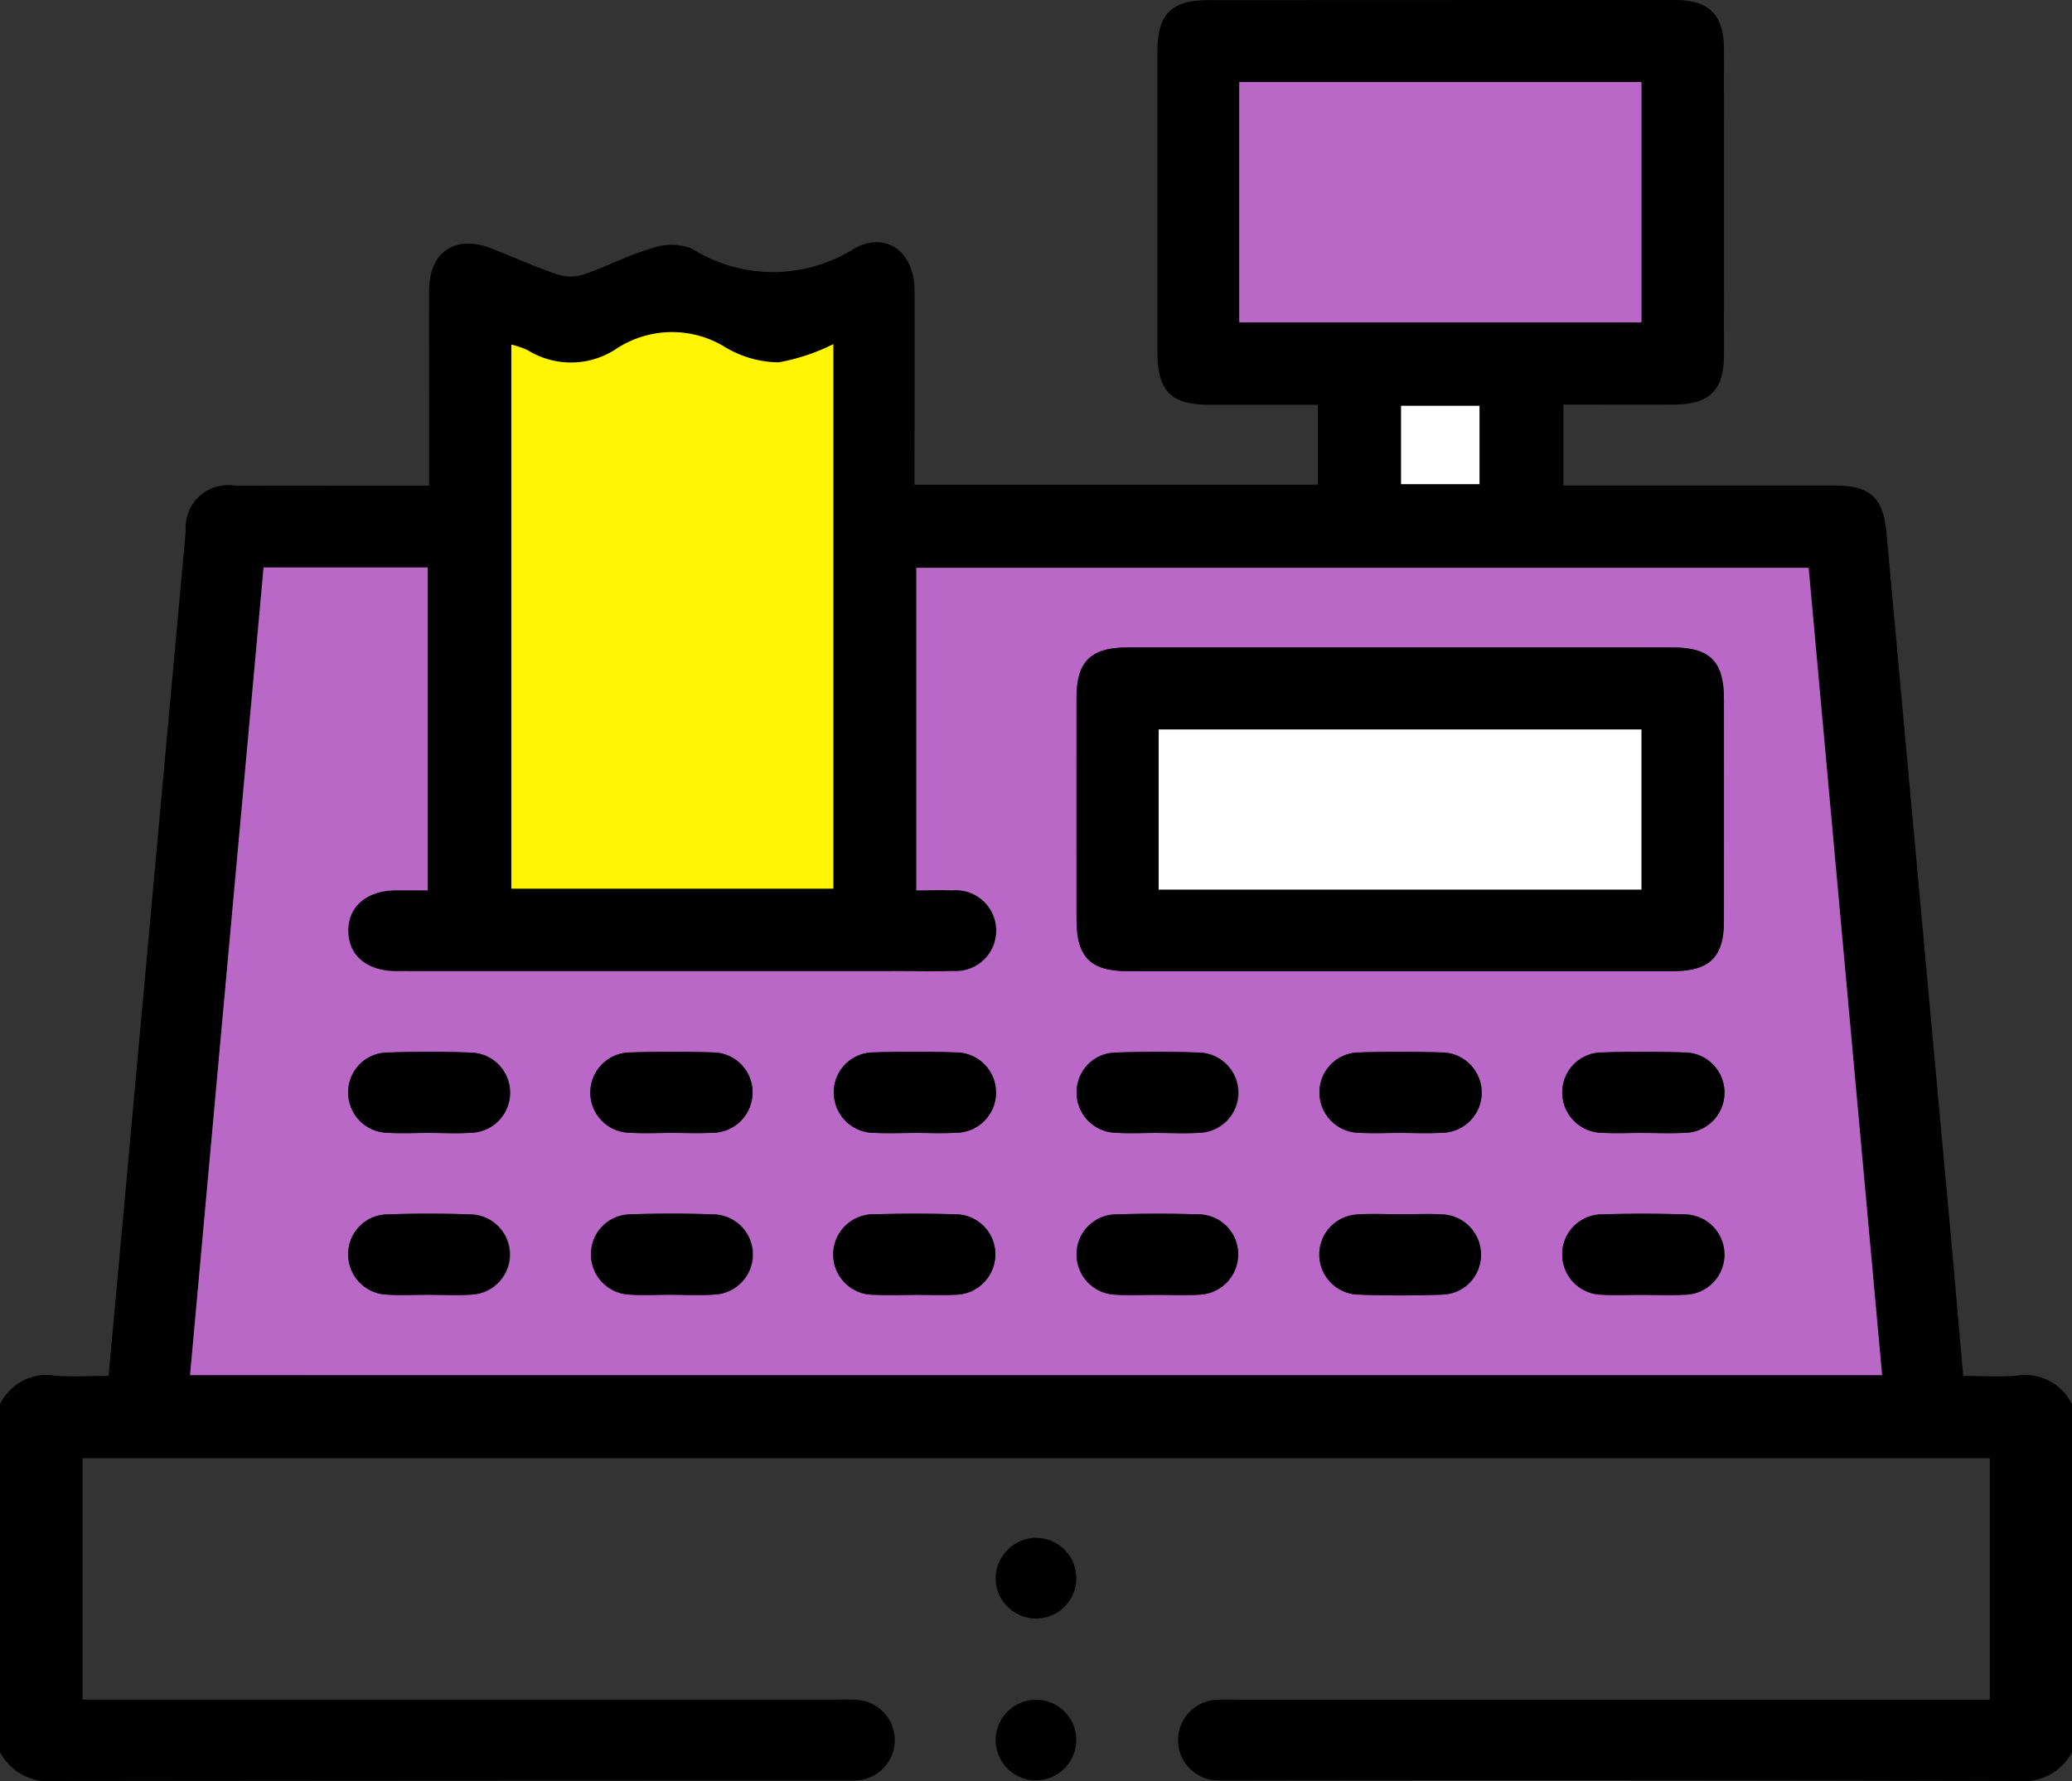 <svg id="Group_111508" data-name="Group 111508" xmlns="http://www.w3.org/2000/svg" xmlns:xlink="http://www.w3.org/1999/xlink" width="102.374" height="88" viewBox="0 0 102.374 88">
  <rect x="0" y="0" width="102.374" height="88" fill="#333333" stroke="none"/>
  <defs>
    <clipPath id="clip-path">
      <rect id="Rectangle_35819" data-name="Rectangle 35819" width="102.374" height="88" fill="none"/>
    </clipPath>
  </defs>
  <g id="Group_111257" data-name="Group 111257" clip-path="url(#clip-path)">
    <path id="Path_171611" data-name="Path 171611" d="M0,69.384a2.565,2.565,0,0,1,2.719-1.414c.853.072,1.717.014,2.646.014.283-3.1.56-6.1.834-9.114q.958-10.5,1.915-20.991.531-5.82,1.063-11.64A2.1,2.1,0,0,1,11.621,24c2.832-.006,5.664,0,8.5,0h1.078V19.64c0-1.766-.009-3.532,0-5.3.012-1.9,1.3-2.759,3.08-2.065,1.084.423,2.147.907,3.247,1.28a2.173,2.173,0,0,0,1.309.009c1.132-.386,2.2-.955,3.348-1.29a2.871,2.871,0,0,1,1.994.006,7.521,7.521,0,0,0,8.033,0c1.586-.881,2.968.189,2.976,2.048.012,2.865,0,5.731,0,8.6v1.021H65.11V20q-2.675,0-5.357,0c-1.9,0-2.565-.679-2.566-2.6q0-7.446,0-14.893c0-1.79.7-2.5,2.47-2.5Q71.2,0,82.745,0c1.7,0,2.43.728,2.432,2.435q.008,7.547,0,15.093c0,1.764-.714,2.459-2.5,2.464s-3.584,0-5.433,0v4h1.02q6.2,0,12.394,0c1.75,0,2.392.6,2.551,2.343Q94.766,43.4,96.333,60.462c.224,2.454.435,4.909.666,7.523.892,0,1.78.059,2.657-.014a2.574,2.574,0,0,1,2.719,1.414v17.2A2.732,2.732,0,0,1,99.656,88q-19.39-.051-38.78-.021c-.233,0-.467.009-.7-.006a1.992,1.992,0,0,1-.04-3.983c.332-.024.666-.009,1-.009H98.311V72.051H4.079V83.98H41.236c.333,0,.668-.015,1,.009a1.992,1.992,0,0,1-.037,3.984c-.232.015-.466.006-.7.006q-19.39,0-38.78.021A2.722,2.722,0,0,1,0,86.58Zm92.984-1.438c-1.215-13.36-2.422-26.616-3.628-39.883H45.27V43.992c.647,0,1.213-.014,1.778,0a2,2,0,1,1,.034,3.988c-.832.025-1.666.006-2.5.006q-12.5,0-24.992,0c-1.465,0-2.372-.765-2.387-1.975s.9-2,2.341-2.021c.523-.006,1.046,0,1.583,0V28.042H13.02l-3.629,39.9ZM41.171,17.011a9.9,9.9,0,0,1-2.706.9,5.24,5.24,0,0,1-2.631-.747,5,5,0,0,0-5.417.1,4.05,4.05,0,0,1-4.341.048,4.372,4.372,0,0,0-.812-.28V43.909H41.171Zm20.06-1.082H81.1V4.052H61.231Zm7.994,7.994H73.1V20.052H69.225Z" transform="translate(0 0)"/>
    <path id="Path_171612" data-name="Path 171612" d="M118.818,145.087H35.225c1.024-11.266,2.046-22.5,3.1-34.038l.534-5.867h8.108v15.949c-.537,0-1.06,0-1.584,0-1.441.016-2.356.808-2.341,2.021s.922,1.974,2.387,1.975q12.5.006,24.992,0c.833,0,1.667.018,2.5-.007a2,2,0,1,0-.033-3.988c-.565-.017-1.132,0-1.778,0V105.2h44.086l3.629,39.883M95.006,109.134q-6.741,0-13.483,0c-1.788,0-2.5.7-2.5,2.463q-.008,5.493,0,10.986c0,1.848.689,2.544,2.521,2.544q13.483,0,26.966,0c1.788,0,2.5-.7,2.5-2.464q.008-5.493,0-10.987c0-1.848-.689-2.541-2.522-2.543q-6.742-.005-13.483,0M47.04,133.119c.7,0,1.4.038,2.089-.009a1.982,1.982,0,0,0-.024-3.962c-1.392-.05-2.788-.051-4.179,0a1.954,1.954,0,0,0-1.889,1.94,1.985,1.985,0,0,0,1.914,2.022c.694.044,1.393.008,2.089.007m11.924,0c.7,0,1.395.03,2.09-.007a1.994,1.994,0,0,0,1.962-1.977,1.969,1.969,0,0,0-1.941-1.993c-1.359-.046-2.721-.044-4.08,0a1.985,1.985,0,0,0-.022,3.97c.661.039,1.327.007,1.99.008m12.023,0c.7,0,1.4.033,2.09-.007a1.985,1.985,0,0,0-.03-3.97c-1.359-.041-2.721-.044-4.08,0a1.967,1.967,0,0,0-1.936,2A1.992,1.992,0,0,0,69,133.116c.662.036,1.327.007,1.99.005m12.041,0c.7,0,1.4.038,2.09-.009a1.982,1.982,0,0,0-.019-3.962c-1.392-.05-2.788-.051-4.179,0a1.955,1.955,0,0,0-1.892,1.937,1.984,1.984,0,0,0,1.911,2.024c.694.045,1.393.008,2.089.007m11.942,0c.7,0,1.4.032,2.09-.007a1.985,1.985,0,0,0-.007-3.97q-2.038-.065-4.08,0a1.968,1.968,0,0,0-1.947,1.986,1.991,1.991,0,0,0,1.955,1.984c.661.037,1.327.007,1.99.006m12,0c.7,0,1.4.032,2.09-.007a1.985,1.985,0,0,0-.017-3.97c-1.359-.043-2.721-.044-4.08,0a1.967,1.967,0,0,0-1.943,1.99,1.991,1.991,0,0,0,1.96,1.98c.661.037,1.327.007,1.99.006m-59.934,8c.7,0,1.4.038,2.09-.009a1.982,1.982,0,0,0-.019-3.962c-1.392-.05-2.788-.051-4.179,0a1.955,1.955,0,0,0-1.892,1.937,1.984,1.984,0,0,0,1.911,2.024c.694.045,1.393.008,2.089.007m11.9,0c.73,0,1.462.038,2.189-.009a1.982,1.982,0,0,0-.015-3.962c-1.391-.051-2.788-.051-4.179,0a1.955,1.955,0,0,0-1.894,1.935,1.985,1.985,0,0,0,1.909,2.027c.661.044,1.327.008,1.99.007M71,141.122c.664,0,1.328.025,1.99-.005a2,2,0,0,0,2.019-2.023,1.979,1.979,0,0,0-1.983-1.954c-1.326-.04-2.655-.038-3.981,0a1.989,1.989,0,1,0-.037,3.977c.662.034,1.327.006,1.99.007m11.96,0c.7,0,1.4.031,2.09-.007a1.993,1.993,0,0,0,1.957-1.982,1.97,1.97,0,0,0-1.946-1.988c-1.359-.045-2.721-.044-4.08,0a1.969,1.969,0,0,0-1.957,1.977,1.99,1.99,0,0,0,1.946,1.993c.661.039,1.327.007,1.99.008m12.141-3.985c-.73,0-1.462-.038-2.189.009a1.982,1.982,0,0,0,.021,3.961c1.391.051,2.788.052,4.179,0a1.956,1.956,0,0,0,1.892-1.939,1.988,1.988,0,0,0-1.912-2.023c-.661-.042-1.326-.008-1.99-.007m11.862,3.984c.7,0,1.4.032,2.09-.007a1.985,1.985,0,0,0-.008-3.97c-1.359-.043-2.721-.044-4.08,0a1.967,1.967,0,0,0-1.947,1.986,1.991,1.991,0,0,0,1.955,1.984c.661.037,1.327.007,1.99.006" transform="translate(-25.834 -77.141)" fill="#ba68c8"/>
    <path id="Path_171613" data-name="Path 171613" d="M110.67,62.16v26.9H94.762V62.176a4.368,4.368,0,0,1,.813.28,4.05,4.05,0,0,0,4.341-.048,5,5,0,0,1,5.417-.1,5.241,5.241,0,0,0,2.631.747,9.907,9.907,0,0,0,2.706-.9" transform="translate(-69.498 -45.15)" fill="#fff505"/>
    <rect id="Rectangle_35816" data-name="Rectangle 35816" width="19.87" height="11.877" transform="translate(61.231 4.051)" fill="#ba68c8"/>
    <rect id="Rectangle_35817" data-name="Rectangle 35817" width="3.875" height="3.871" transform="translate(69.225 20.051)" fill="#fff"/>
    <path id="Path_171614" data-name="Path 171614" d="M186.489,285.031A1.992,1.992,0,1,1,184.528,287a2.016,2.016,0,0,1,1.961-1.972" transform="translate(-135.333 -209.042)"/>
    <path id="Path_171615" data-name="Path 171615" d="M186.515,319.015a1.992,1.992,0,1,1,1.995-1.94,2.014,2.014,0,0,1-1.995,1.94" transform="translate(-135.331 -231.044)"/>
    <path id="Path_171616" data-name="Path 171616" d="M215.48,120q6.742,0,13.483,0c1.833,0,2.52.7,2.522,2.543q.005,5.493,0,10.986c0,1.764-.713,2.464-2.5,2.464q-13.483,0-26.967,0c-1.832,0-2.519-.7-2.521-2.544q-.005-5.493,0-10.986c0-1.763.712-2.461,2.5-2.463q6.742-.006,13.483,0m11.927,4.051H203.556v7.911h23.851Z" transform="translate(-146.308 -88.009)"/>
    <path id="Path_171617" data-name="Path 171617" d="M68.53,198.946c-.7,0-1.4.037-2.09-.007a1.986,1.986,0,0,1-1.913-2.022,1.953,1.953,0,0,1,1.889-1.94c1.391-.053,2.788-.052,4.179,0a1.982,1.982,0,0,1,.024,3.962c-.693.047-1.393.009-2.089.009" transform="translate(-47.324 -142.967)"/>
    <path id="Path_171618" data-name="Path 171618" d="M113.458,198.951c-.664,0-1.329.031-1.99-.008a1.985,1.985,0,0,1,.022-3.97c1.359-.042,2.721-.044,4.08,0a1.969,1.969,0,0,1,1.941,1.993,1.994,1.994,0,0,1-1.962,1.977c-.694.037-1.393.007-2.089.006" transform="translate(-80.327 -142.97)"/>
    <path id="Path_171619" data-name="Path 171619" d="M158.484,198.951c-.664,0-1.329.03-1.99-.006a1.992,1.992,0,0,1-1.966-1.974,1.966,1.966,0,0,1,1.936-2c1.359-.047,2.721-.044,4.08,0a1.985,1.985,0,0,1,.03,3.97c-.694.041-1.393.007-2.09.008" transform="translate(-113.331 -142.97)"/>
    <path id="Path_171620" data-name="Path 171620" d="M203.527,198.946c-.7,0-1.4.037-2.09-.008a1.984,1.984,0,0,1-1.911-2.024,1.954,1.954,0,0,1,1.892-1.937c1.391-.052,2.788-.052,4.179,0a1.983,1.983,0,0,1,.019,3.962c-.693.046-1.393.009-2.089.009" transform="translate(-146.333 -142.967)"/>
    <path id="Path_171621" data-name="Path 171621" d="M248.473,198.951c-.664,0-1.329.031-1.99-.007a1.991,1.991,0,0,1-1.955-1.984,1.967,1.967,0,0,1,1.947-1.986q2.038-.068,4.08,0a1.985,1.985,0,0,1,.007,3.97c-.694.039-1.393.007-2.09.007" transform="translate(-179.337 -142.97)"/>
    <path id="Path_171622" data-name="Path 171622" d="M293.477,198.951c-.664,0-1.329.03-1.99-.006a1.991,1.991,0,0,1-1.959-1.98,1.967,1.967,0,0,1,1.942-1.99c1.359-.046,2.721-.044,4.08,0a1.985,1.985,0,0,1,.017,3.97c-.694.04-1.393.007-2.09.008" transform="translate(-212.34 -142.97)"/>
    <path id="Path_171623" data-name="Path 171623" d="M68.527,228.946c-.7,0-1.4.037-2.09-.008a1.984,1.984,0,0,1-1.911-2.024,1.954,1.954,0,0,1,1.892-1.937c1.391-.052,2.788-.052,4.179,0a1.983,1.983,0,0,1,.019,3.962c-.693.046-1.393.009-2.089.009" transform="translate(-47.324 -164.969)"/>
    <path id="Path_171624" data-name="Path 171624" d="M113.425,228.946c-.664,0-1.329.036-1.99-.008a1.984,1.984,0,0,1-1.909-2.026,1.955,1.955,0,0,1,1.894-1.936c1.391-.052,2.788-.052,4.179,0a1.982,1.982,0,0,1,.015,3.961c-.727.047-1.459.009-2.189.009" transform="translate(-80.327 -164.969)"/>
    <path id="Path_171625" data-name="Path 171625" d="M158.5,228.956c-.664,0-1.328.027-1.99-.007a1.989,1.989,0,1,1,.037-3.977c1.326-.036,2.655-.038,3.981,0a1.979,1.979,0,0,1,1.983,1.954,2,2,0,0,1-2.019,2.023c-.662.03-1.327.005-1.99,0" transform="translate(-113.33 -164.974)"/>
    <path id="Path_171626" data-name="Path 171626" d="M203.464,228.951c-.664,0-1.329.031-1.99-.007a1.99,1.99,0,0,1-1.946-1.993,1.969,1.969,0,0,1,1.957-1.977c1.359-.043,2.721-.044,4.08,0a1.97,1.97,0,0,1,1.946,1.988,1.993,1.993,0,0,1-1.957,1.982c-.694.038-1.393.007-2.09.007" transform="translate(-146.334 -164.972)"/>
    <path id="Path_171627" data-name="Path 171627" d="M248.606,225c.664,0,1.329-.035,1.99.007a1.988,1.988,0,0,1,1.912,2.023,1.956,1.956,0,0,1-1.892,1.939c-1.391.053-2.788.053-4.179,0a1.982,1.982,0,0,1-.021-3.961c.727-.047,1.459-.009,2.189-.009" transform="translate(-179.335 -165.002)"/>
    <path id="Path_171628" data-name="Path 171628" d="M293.473,228.951c-.664,0-1.329.031-1.99-.007a1.991,1.991,0,0,1-1.955-1.983,1.968,1.968,0,0,1,1.947-1.986c1.359-.045,2.721-.044,4.08,0a1.985,1.985,0,0,1,.008,3.97c-.694.039-1.393.007-2.09.007" transform="translate(-212.34 -164.972)"/>
    <rect id="Rectangle_35818" data-name="Rectangle 35818" width="23.851" height="7.911" transform="translate(57.249 36.044)" fill="#fff"/>
  </g>
</svg>
